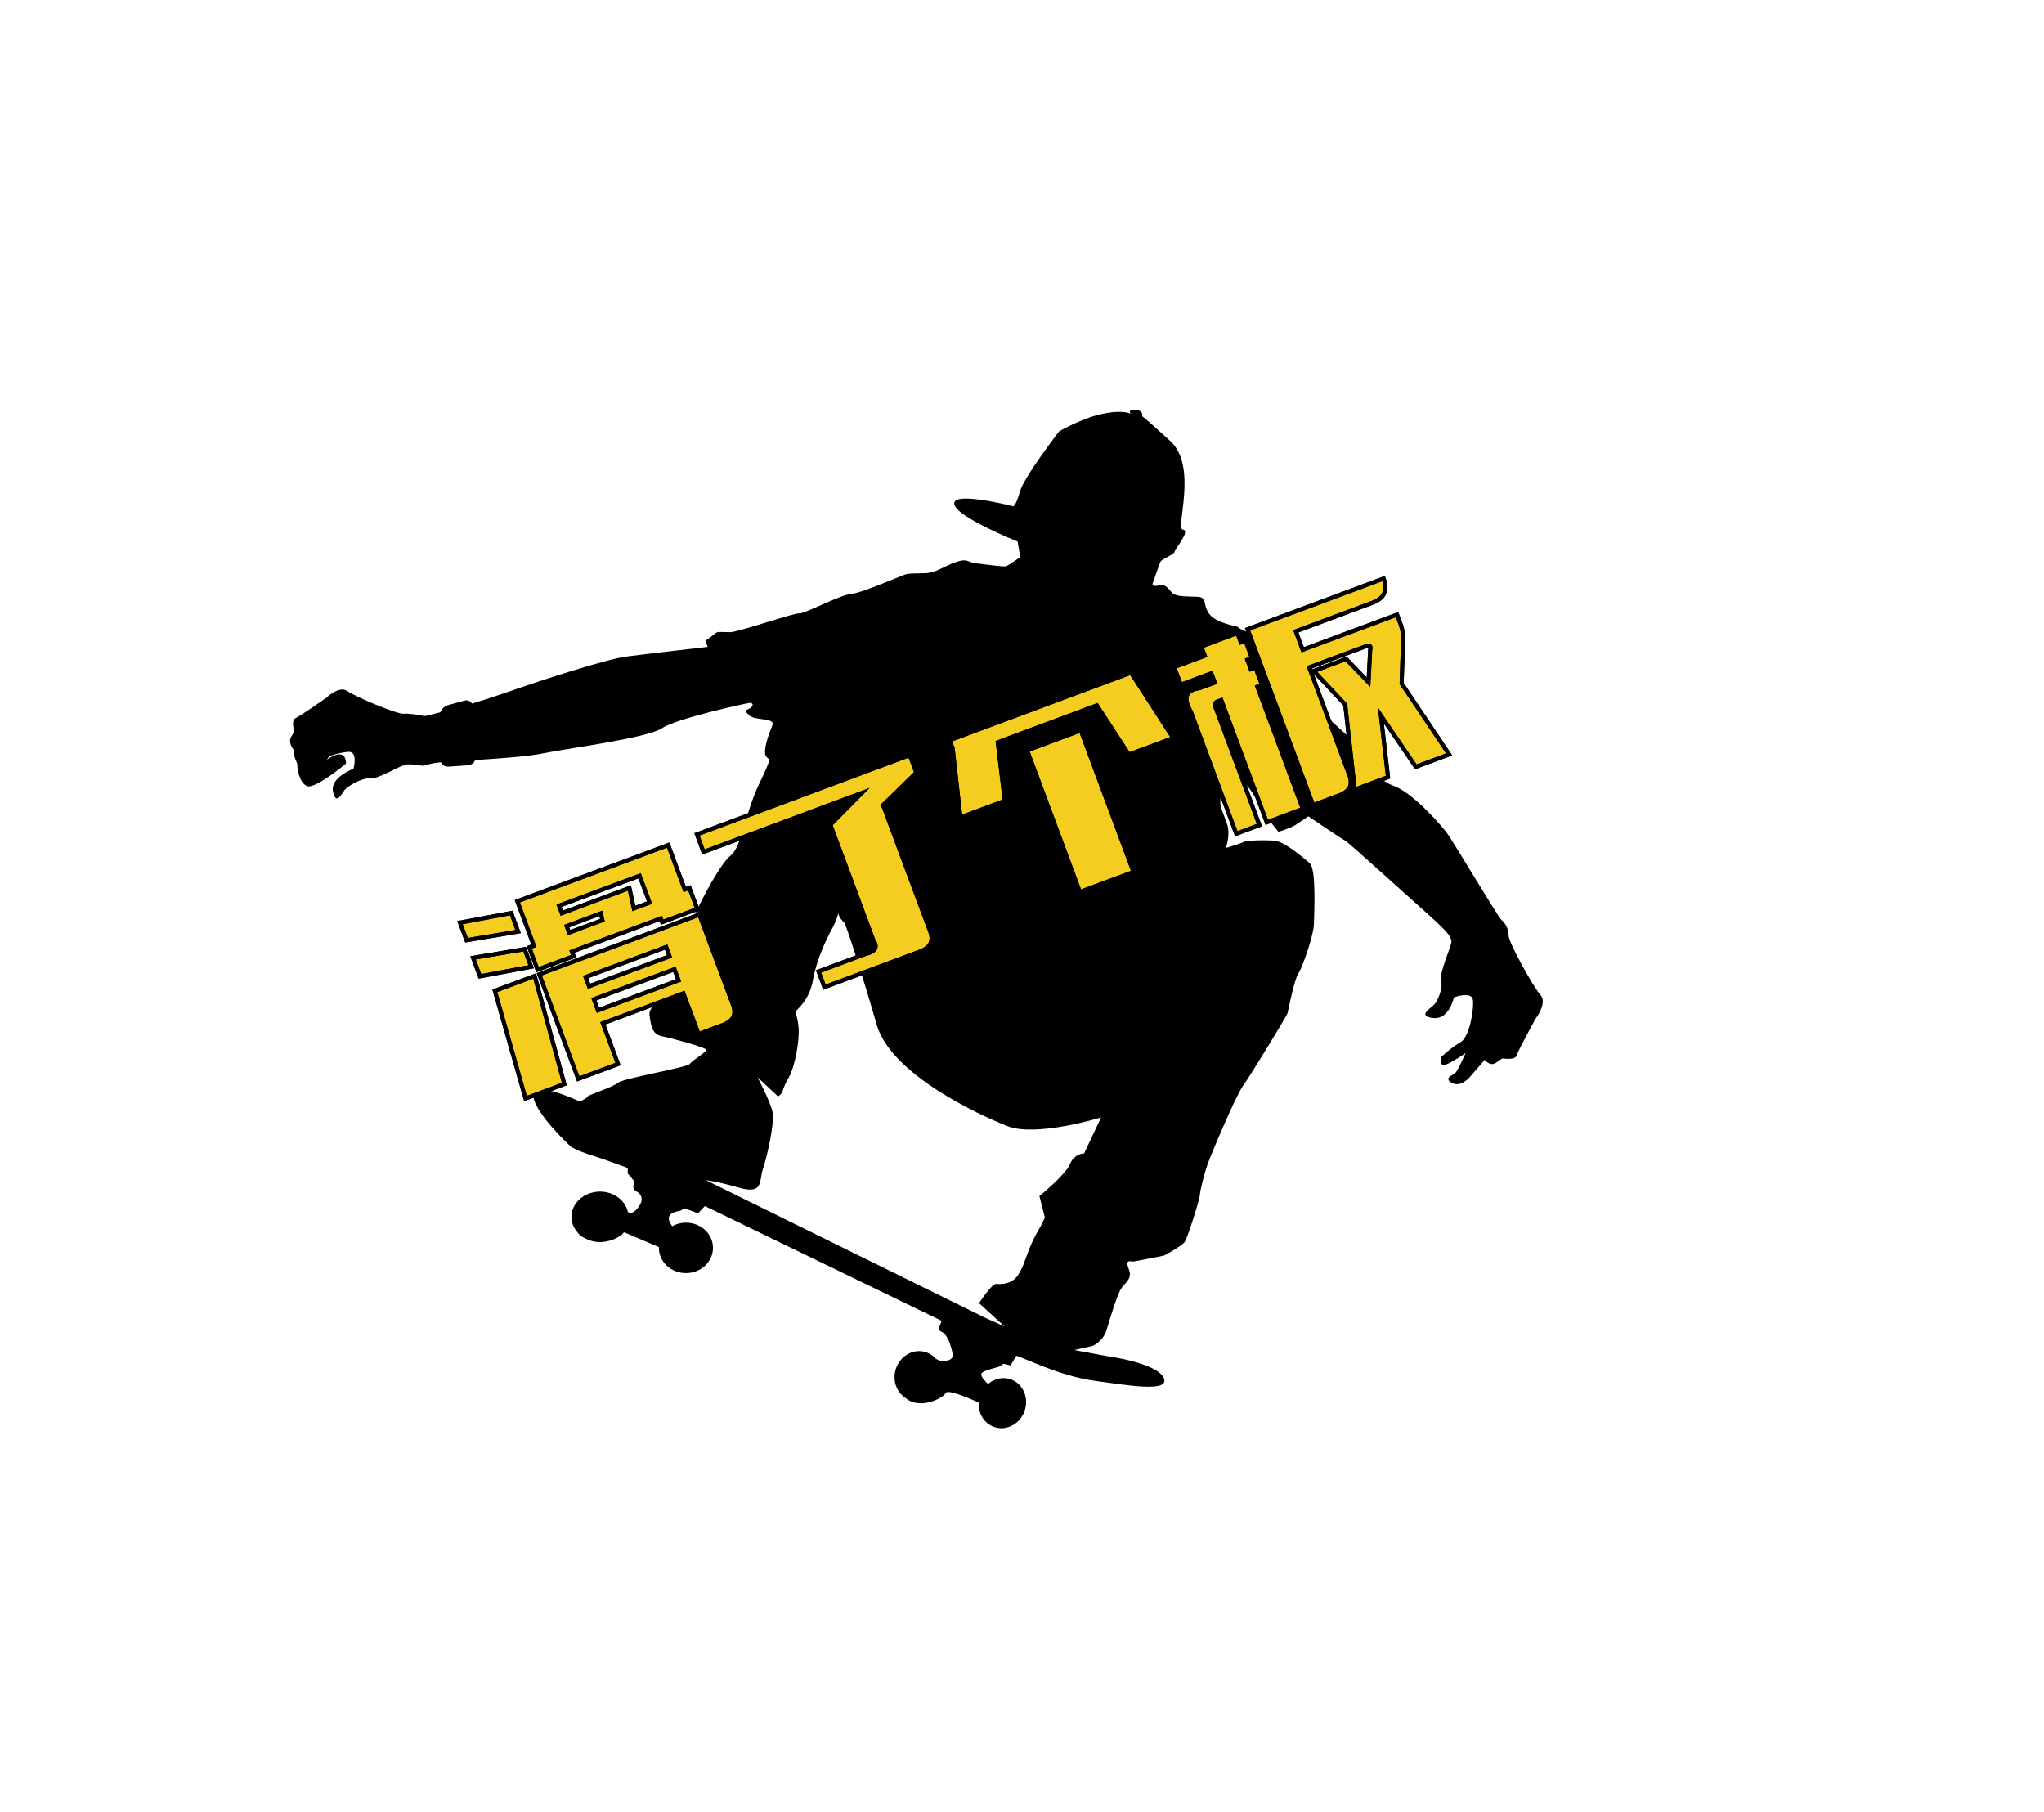 <?xml version="1.0" encoding="utf-8"?>
<!-- Generator: Adobe Illustrator 16.0.0, SVG Export Plug-In . SVG Version: 6.00 Build 0)  -->
<!DOCTYPE svg PUBLIC "-//W3C//DTD SVG 1.1//EN" "http://www.w3.org/Graphics/SVG/1.1/DTD/svg11.dtd">
<svg version="1.1" id="Layer_1" xmlns="http://www.w3.org/2000/svg" xmlns:xlink="http://www.w3.org/1999/xlink" x="0px" y="0px"
	 width="126.876px" height="112.438px" viewBox="0 0 126.876 112.438" enable-background="new 0 0 126.876 112.438"
	 xml:space="preserve">
<rect fill="#FFFFFF" width="126.876" height="112.438"/>
<path d="M18.461,47.468c-0.035,0.088,0.091,1.129,0.603,1.322s2.414-1.398,2.414-1.398c-0.021-0.844-0.646-0.609-1.197-0.237
	l0.138-0.184l-0.011-0.02c0.438-0.172,0.934-0.275,1.239-0.288c0.583-0.022,0.298,1.046,0.298,1.046s-1.463,0.537-1.275,1.421
	c0.188,0.886,0.539,0.143,0.709-0.089c0.17-0.23,1.125-0.798,1.576-0.722c0.452,0.076,1.916-0.826,2.131-0.813
	c0.029,0.002,0.088-0.025,0.163-0.066c0.546-0.021,0.937,0.141,1.161,0.06c0.338-0.119,0.67-0.164,0.957-0.186
	c0.086,0.17,0.266,0.281,0.473,0.268l1.202-0.082c0.206-0.013,0.378-0.146,0.453-0.327c1.396-0.091,3.298-0.22,4.205-0.413
	c1.341-0.286,6.458-0.941,7.386-1.56c0.93-0.618,5.283-1.565,5.459-1.576c0.176-0.01,0.284,0.156-0.009,0.343
	c-0.294,0.187-0.411,0.05-0.039,0.421c0.373,0.371,1.654,0.124,1.44,0.644c-0.215,0.52-0.594,1.557-0.397,1.89
	c0.196,0.332,0.459-0.109-0.428,1.753c-0.888,1.861-1.079,3.906-1.764,4.426c-0.685,0.521-2.391,3.734-2.487,4.497
	c-0.097,0.764,0.339,3.229,0.202,3.543c-0.136,0.313-0.704,0.559-1.203,0.521s-1.632,0.776-1.544,1.344
	c0.09,0.568,0.12,1.185,0.776,1.311c0.655,0.126,2.673,0.689,2.741,0.826c0.069,0.138-0.859,0.657-1.006,0.883
	c-0.146,0.227-4.119,0.889-4.461,1.173s-1.889,0.769-1.889,0.856c0.001,0.088-0.487,0.312-0.487,0.312s-3.026-1.442-2.888-0.327
	c0.139,1.116,2.345,3.138,2.345,3.138s0.401,0.254,1.254,0.516c0.852,0.264,2.263,0.799,2.263,0.799v0.333l0.432,0.518
	c0,0-0.246,0.413,0.107,0.599c0.353,0.186,0.374,0.486,0.277,0.722c-0.098,0.235-0.459,0.745-0.763,0.579
	c-0.016-0.009-0.03-0.02-0.044-0.029c-0.161-0.72-0.877-1.261-1.734-1.259c-0.255,0-0.496,0.05-0.715,0.136
	c-0.111,0.037-0.234,0.095-0.352,0.186c-0.424,0.287-0.699,0.738-0.697,1.247c0,0.351,0.131,0.672,0.351,0.932
	c0.106,0.162,0.267,0.293,0.49,0.398c0.271,0.147,0.587,0.233,0.928,0.233c0.128,0,0.251-0.013,0.37-0.035
	c0.617-0.099,1.019-0.443,1.029-0.47c0.014-0.036,0.095-0.103,0.095-0.103l2.165,0.921c-0.001,0.017-0.003,0.034-0.003,0.051
	c0.001,0.865,0.755,1.565,1.682,1.563s1.677-0.704,1.675-1.569c-0.001-0.865-0.754-1.564-1.681-1.562
	c-0.311,0-0.601,0.081-0.851,0.219c-0.133-0.182-0.271-0.433-0.183-0.617c0.154-0.323,0.741-0.309,0.793-0.396
	s0.18-0.091,0.18-0.091s0.271,0.115,0.481,0.177l0.332,0.134l0.426-0.457l14.697,7.124l-0.188,0.497l0.098,0.138l0.25,0.137
	c0.001,0.001,0.002,0.003,0.004,0.005c0.113,0.105,0.294,0.499,0.294,0.499s0.322,0.792,0.19,1.013s-0.653,0.239-0.742,0.195
	c-0.018-0.009-0.118-0.061-0.263-0.126c-0.164-0.189-0.375-0.336-0.626-0.416c-0.768-0.244-1.602,0.227-1.864,1.051
	c-0.222,0.697,0.039,1.423,0.59,1.778c0.875,0.792,2.372,0.02,2.505-0.29c0.111-0.261,1.51,0.343,2.058,0.591
	c-0.042,0.67,0.328,1.297,0.95,1.514c0.761,0.266,1.607-0.181,1.894-0.997c0.284-0.816-0.101-1.693-0.86-1.959
	c-0.493-0.173-1.021-0.044-1.411,0.29c-0.139-0.13-0.485-0.476-0.409-0.647c0.096-0.212,1.014-0.373,1.146-0.454
	c0.053-0.033,0.14-0.094,0.225-0.158l0.437,0.108l0.35-0.595c0.241,0,2.631,1.252,4.91,1.554c1.885,0.25,4.679,0.755,4.247-0.185
	c-0.433-0.938-3.468-1.344-3.468-1.344l-2.095-0.388l1.154-0.257c0,0,0.646-0.275,0.858-0.98c0.215-0.705,0.584-1.938,0.838-2.448
	c0.254-0.509,0.801-0.667,0.546-1.332c-0.256-0.665,0.136-0.47,0.233-0.47c0.099,0,1.957-0.376,1.957-0.376s1.114-0.589,1.291-0.863
	c0.176-0.274,0.915-2.605,0.934-2.919c0.02-0.312,0.252-1.213,0.446-1.801s1.793-4.369,2.242-4.977s2.713-4.33,2.751-4.487
	c0.04-0.156,0.408-2.075,0.682-2.487c0.273-0.411,0.935-2.37,0.953-3.016c0.019-0.646,0.15-3.406-0.242-3.777
	c-0.392-0.371-1.568-1.328-2.116-1.406c-0.548-0.077-1.82-0.035-1.997,0.062c-0.176,0.099-1.114,0.375-1.114,0.375
	s0.312-0.804,0.075-1.508s-0.412-0.919-0.414-1.369c0-0.45,0.176-0.744,0.136-1.116s1.194-0.14,1.507,0.114
	c0.314,0.255,1.276,2.072,1.335,2.112c0.06,0.039,0.628,0.762,0.628,0.762s0.743-0.217,1.076-0.433
	c0.332-0.216,0.781-0.53,0.781-0.53s2.098,1.425,2.273,1.503c0.177,0.078,3.98,3.536,5.255,4.668
	c1.274,1.134,1.314,1.349,1.354,1.584c0.04,0.234-0.779,1.959-0.642,2.447c0.138,0.49-0.232,1.312-0.467,1.528
	s-1.012,0.691-0.013,0.793c0.998,0.101,1.274-1.28,1.274-1.28s1.145-0.441,1.189,0.203c0.045,0.646-0.23,2.276-0.788,2.586
	c-0.558,0.309-1.188,0.912-1.188,0.912s-0.263,0.808,0.573,0.337c0.836-0.472,0.953-0.604,0.953-0.604s-0.512,1.146-0.658,1.264
	c-0.146,0.119-0.733,0.311-0.219,0.603c0.514,0.293,1.057-0.28,1.057-0.28l0.996-1.147c0,0,0.323,0.44,0.705,0.176l0.381-0.265
	c0,0,0.808,0.13,0.895-0.179c0.088-0.309,1.17-2.277,1.17-2.277s0.762-0.971,0.307-1.483c-0.456-0.513-1.973-3.256-1.975-3.681
	c-0.001-0.427-0.222-0.808-0.428-0.954c-0.205-0.146-3.003-4.897-3.43-5.455c-0.427-0.557-2.119-2.491-3.338-2.915
	c-1.22-0.424-2.162-2.228-2.162-2.228l0.117-0.176c0,0-2.118-1.89-2.441-2.227c-0.323-0.338,0.205-0.339-0.368-0.543
	c-0.573-0.205-0.866-0.381-0.823-0.732c0.043-0.353-0.839-0.776-1.104-1.334c-0.266-0.558-1.193-2.405-1.751-2.287
	c-0.558,0.119-1.073-0.277-1.117-0.321c-0.044-0.043-1.307-0.218-1.733-0.79c-0.427-0.57-0.119-1.041-0.721-1.069
	c-0.603-0.028-1.322,0.003-1.557-0.218c-0.235-0.22-0.428-0.615-0.823-0.498c-0.396,0.118-0.427-0.072-0.427-0.072
	s0.424-1.248,0.498-1.396c0.072-0.146,0.865-0.456,0.879-0.618c0.015-0.161,1.011-1.322,0.511-1.366
	c-0.499-0.043,0.962-3.906-0.788-5.503c-1.749-1.598-1.749-1.539-1.749-1.539s0.16-0.411-0.573-0.395
	c-0.309,0.015-0.132,0.249-0.132,0.249s-0.44-0.278-1.762,0.004c-1.321,0.281-2.685,1.091-2.685,1.091s-2.168,2.809-2.43,3.733
	c-0.263,0.926-0.41,0.911-0.41,0.911s-3.742-0.965-3.667-0.157s3.936,2.344,3.936,2.344l0.163,0.969c0,0-0.777,0.545-0.895,0.574
	c-0.117,0.03-1.526-0.144-1.938-0.202c-0.412-0.058-0.441-0.308-1.146-0.071s-1.232,0.663-1.878,0.693
	c-0.646,0.031-1.027-0.013-1.351,0.105s-2.743,1.165-3.33,1.195s-2.919,1.254-3.169,1.195s-3.814,1.167-4.284,1.167
	c-0.47,0.002-0.808-0.057-0.925,0.062c-0.117,0.117-0.631,0.471-0.631,0.471l0.148,0.381c0,0-3.787,0.433-5.035,0.597
	c-1.247,0.164-5.018,1.375-7.585,2.275c-0.704,0.246-1.389,0.463-2.015,0.649c-0.091-0.159-0.274-0.237-0.479-0.182l-1.023,0.282
	c-0.205,0.058-0.382,0.235-0.46,0.44c-0.471,0.12-0.796,0.195-0.9,0.219c-0.024,0.006-0.039,0.009-0.039,0.009s-0.027,0-0.073,0.002
	c-0.435-0.091-1.008-0.169-1.274-0.141c-0.382,0.041-2.986-1.051-3.49-1.408c-0.504-0.359-1.299,0.418-1.299,0.418
	s-1.658,1.162-1.926,1.271s-0.071,0.819-0.071,0.819l-0.201,0.367c-0.2,0.367,0.202,0.812,0.202,0.812s0.011,0.006,0.03,0.018
	C18.114,46.796,18.489,47.396,18.461,47.468 M48.302,68.059l0.254-0.235c0,0,0.039-0.333,0.409-0.961
	c0.37-0.627,0.681-2.311,0.602-3.113c-0.081-0.803-0.237-0.88-0.159-0.997c0.078-0.118,0.841-0.687,1.054-1.921
	c0.213-1.233,0.817-2.526,1.208-3.231c0.167-0.303,0.291-0.647,0.365-0.912c0.055,0.271,0.272,0.487,0.357,0.559
	c0.118,0.098,1.142,3.286,2.028,6.357c0.886,3.071,6.333,5.587,8.115,6.288s5.812-0.539,5.812-0.539l-1.053,2.232
	c0,0-0.606,0.002-0.88,0.667c-0.272,0.666-1.895,1.981-1.895,1.981l0.335,1.33c0,0-0.058,0.216-0.507,0.979
	c-0.449,0.765-0.838,2.097-0.936,2.194c-0.098,0.099-0.275,1.059-1.584,0.95c-0.262-0.022-1.055,1.195-1.055,1.195l1.512,1.378
	l0.057,0.061l-1.176-0.526l-17.338-8.542c0,0,0.567,0.038,2.075,0.467c1.509,0.428,1.213-0.452,1.446-1.138
	c0.234-0.687,0.759-2.898,0.601-3.583c-0.157-0.686-0.925-2.133-0.925-2.133L48.302,68.059z"/>
<path fill="#F5CD21" stroke="#000000" stroke-width="0.25" stroke-miterlimit="10" d="M31.731,56.668l0.428,1.149l-3.201,0.538
	l-0.406-1.091L31.731,56.668z M32.566,58.909l0.406,1.092l-3.18,0.595l-0.428-1.148L32.566,58.909z M30.716,61.495l2.471-0.92
	l1.844,6.705l-2.413,0.898L30.716,61.495z M42.792,55.101l0.492,1.32l-2.184,0.813l-0.085-0.229l-5.515,2.055l0.106,0.286
	l-2.241,0.835l-0.513-1.379l0.287-0.106l-1.027-2.759l9.364-3.486l1.027,2.757L42.792,55.101z M43.413,56.767l2.054,5.515
	c0.294,0.676,0.052,1.136-0.728,1.383l-1.379,0.514l-0.941-2.527l-4.998,1.861l0.941,2.528l-2.471,0.92l-2.418-6.492L43.413,56.767z
	 M40.321,56.021L39.7,54.354l-4.997,1.862l0.171,0.46l4.194-1.562l0.276,1.271L40.321,56.021z M37.392,57.111l-0.093-0.423
	l-2.125,0.791l0.149,0.402L37.392,57.111z M41.562,59.353l-0.214-0.575l-4.998,1.862l0.214,0.574L41.562,59.353z M42.119,60.846
	l-0.257-0.688l-4.998,1.861l0.257,0.689L42.119,60.846z"/>
<path fill="none" stroke="#000000" stroke-width="0.25" stroke-miterlimit="10" d="M31.731,56.668l0.428,1.149l-3.201,0.538
	l-0.406-1.091L31.731,56.668z M32.566,58.909l0.406,1.092l-3.18,0.595l-0.428-1.148L32.566,58.909z M30.716,61.495l2.471-0.92
	l1.844,6.705l-2.413,0.898L30.716,61.495z M42.792,55.101l0.492,1.32l-2.184,0.813l-0.085-0.229l-5.515,2.055l0.106,0.286
	l-2.241,0.835l-0.513-1.379l0.287-0.106l-1.027-2.759l9.364-3.486l1.027,2.757L42.792,55.101z M43.413,56.767l2.054,5.515
	c0.294,0.676,0.052,1.136-0.728,1.383l-1.379,0.514l-0.941-2.527l-4.998,1.861l0.941,2.528l-2.471,0.92l-2.418-6.492L43.413,56.767z
	 M40.321,56.021L39.7,54.354l-4.997,1.862l0.171,0.46l4.194-1.562l0.276,1.271L40.321,56.021z M37.392,57.111l-0.093-0.423
	l-2.125,0.791l0.149,0.402L37.392,57.111z M41.562,59.353l-0.214-0.575l-4.998,1.862l0.214,0.574L41.562,59.353z M42.119,60.846
	l-0.257-0.688l-4.998,1.861l0.257,0.689L42.119,60.846z"/>
<path fill="#F5CD21" stroke="#000000" stroke-width="0.25" stroke-miterlimit="10" d="M43.665,52.878l-0.406-1.092l13.213-4.922
	l0.406,1.092l-2.063,2.012l2.89,7.756c0.294,0.675,0.051,1.136-0.729,1.383l-5.803,2.161l-0.363-0.977l2.93-1.091
	c0.604-0.137,0.762-0.415,0.476-0.832l-2.675-7.181l1.949-1.969L43.665,52.878z"/>
<path fill="none" stroke="#000000" stroke-width="0.25" stroke-miterlimit="10" d="M43.665,52.878l-0.406-1.092l13.213-4.922
	l0.406,1.092l-2.063,2.012l2.89,7.756c0.294,0.675,0.051,1.136-0.729,1.383l-5.803,2.161l-0.363-0.977l2.93-1.091
	c0.604-0.137,0.762-0.415,0.476-0.832l-2.675-7.181l1.949-1.969L43.665,52.878z"/>
<path fill="#F5CD21" stroke="#000000" stroke-width="0.25" stroke-miterlimit="10" d="M61.934,46.073l0.437,3.631l-2.757,1.027
	l-0.479-4.27l-0.192-0.518l11.26-4.194l2.624,4.06l-2.757,1.027l-1.988-3.054L61.934,46.073z M67.029,55.361l-3.274-8.789
	l3.332-1.241l3.274,8.789L67.029,55.361z"/>
<path fill="none" stroke="#000000" stroke-width="0.25" stroke-miterlimit="10" d="M61.934,46.073l0.437,3.631l-2.757,1.027
	l-0.479-4.27l-0.192-0.518l11.26-4.194l2.624,4.06l-2.757,1.027l-1.988-3.054L61.934,46.073z M67.029,55.361l-3.274-8.789
	l3.332-1.241l3.274,8.789L67.029,55.361z"/>
<path fill="#F5CD21" stroke="#000000" stroke-width="0.25" stroke-miterlimit="10" d="M75.499,44.029l2.676,7.181l-1.437,0.535
	l-2.825-7.583c-0.496-0.862-0.305-1.347,0.57-1.455l0.919-0.343l-0.214-0.574l-1.896,0.706l-0.407-1.092l1.896-0.706l-0.215-0.574
	l2.24-0.835l0.215,0.575l0.287-0.107l0.406,1.091l-0.287,0.107l0.215,0.575l0.287-0.107l0.406,1.092l-0.287,0.106l2.824,7.584
	l-2.24,0.834l-2.824-7.583l-0.173,0.063C75.394,43.567,75.347,43.737,75.499,44.029 M85.2,37.407l-4.768,1.775l0.428,1.148
	l5.859-2.183l0.193,0.517c0.156,0.423,0.215,0.815,0.176,1.178l-0.084,2.583l2.946,4.397l-2.067,0.771l-2.168-3.183l0.443,3.824
	l-2.067,0.771l-0.591-5.274l-1.955-2.086l2.011-0.748l1.39,1.444l0.104-2.001c0.033-0.144,0.024-0.227-0.028-0.251
	s-0.156-0.008-0.309,0.049l-3.447,1.284l2.461,6.607c0.295,0.675,0.053,1.136-0.728,1.383l-1.493,0.556L77.44,39.054l8.445-3.146
	C86.157,36.636,85.928,37.136,85.2,37.407"/>
<path fill="none" stroke="#000000" stroke-width="0.25" stroke-miterlimit="10" d="M75.499,44.029l2.676,7.181l-1.437,0.535
	l-2.825-7.583c-0.496-0.862-0.305-1.347,0.57-1.455l0.919-0.343l-0.214-0.574l-1.896,0.706l-0.407-1.092l1.896-0.706l-0.215-0.574
	l2.24-0.835l0.215,0.575l0.287-0.107l0.406,1.091l-0.287,0.107l0.215,0.575l0.287-0.107l0.406,1.092l-0.287,0.106l2.824,7.584
	l-2.24,0.834l-2.824-7.583l-0.173,0.063C75.394,43.567,75.347,43.737,75.499,44.029z M85.2,37.407l-4.768,1.775l0.428,1.148
	l5.859-2.183l0.193,0.517c0.156,0.423,0.215,0.815,0.176,1.178l-0.084,2.583l2.946,4.397l-2.067,0.771l-2.168-3.183l0.443,3.824
	l-2.067,0.771l-0.591-5.274l-1.955-2.086l2.011-0.748l1.39,1.444l0.104-2.001c0.033-0.144,0.024-0.227-0.028-0.251
	s-0.156-0.008-0.309,0.049l-3.447,1.284l2.461,6.607c0.295,0.675,0.053,1.136-0.728,1.383l-1.493,0.556L77.44,39.054l8.445-3.146
	C86.157,36.636,85.928,37.136,85.2,37.407z"/>
</svg>
